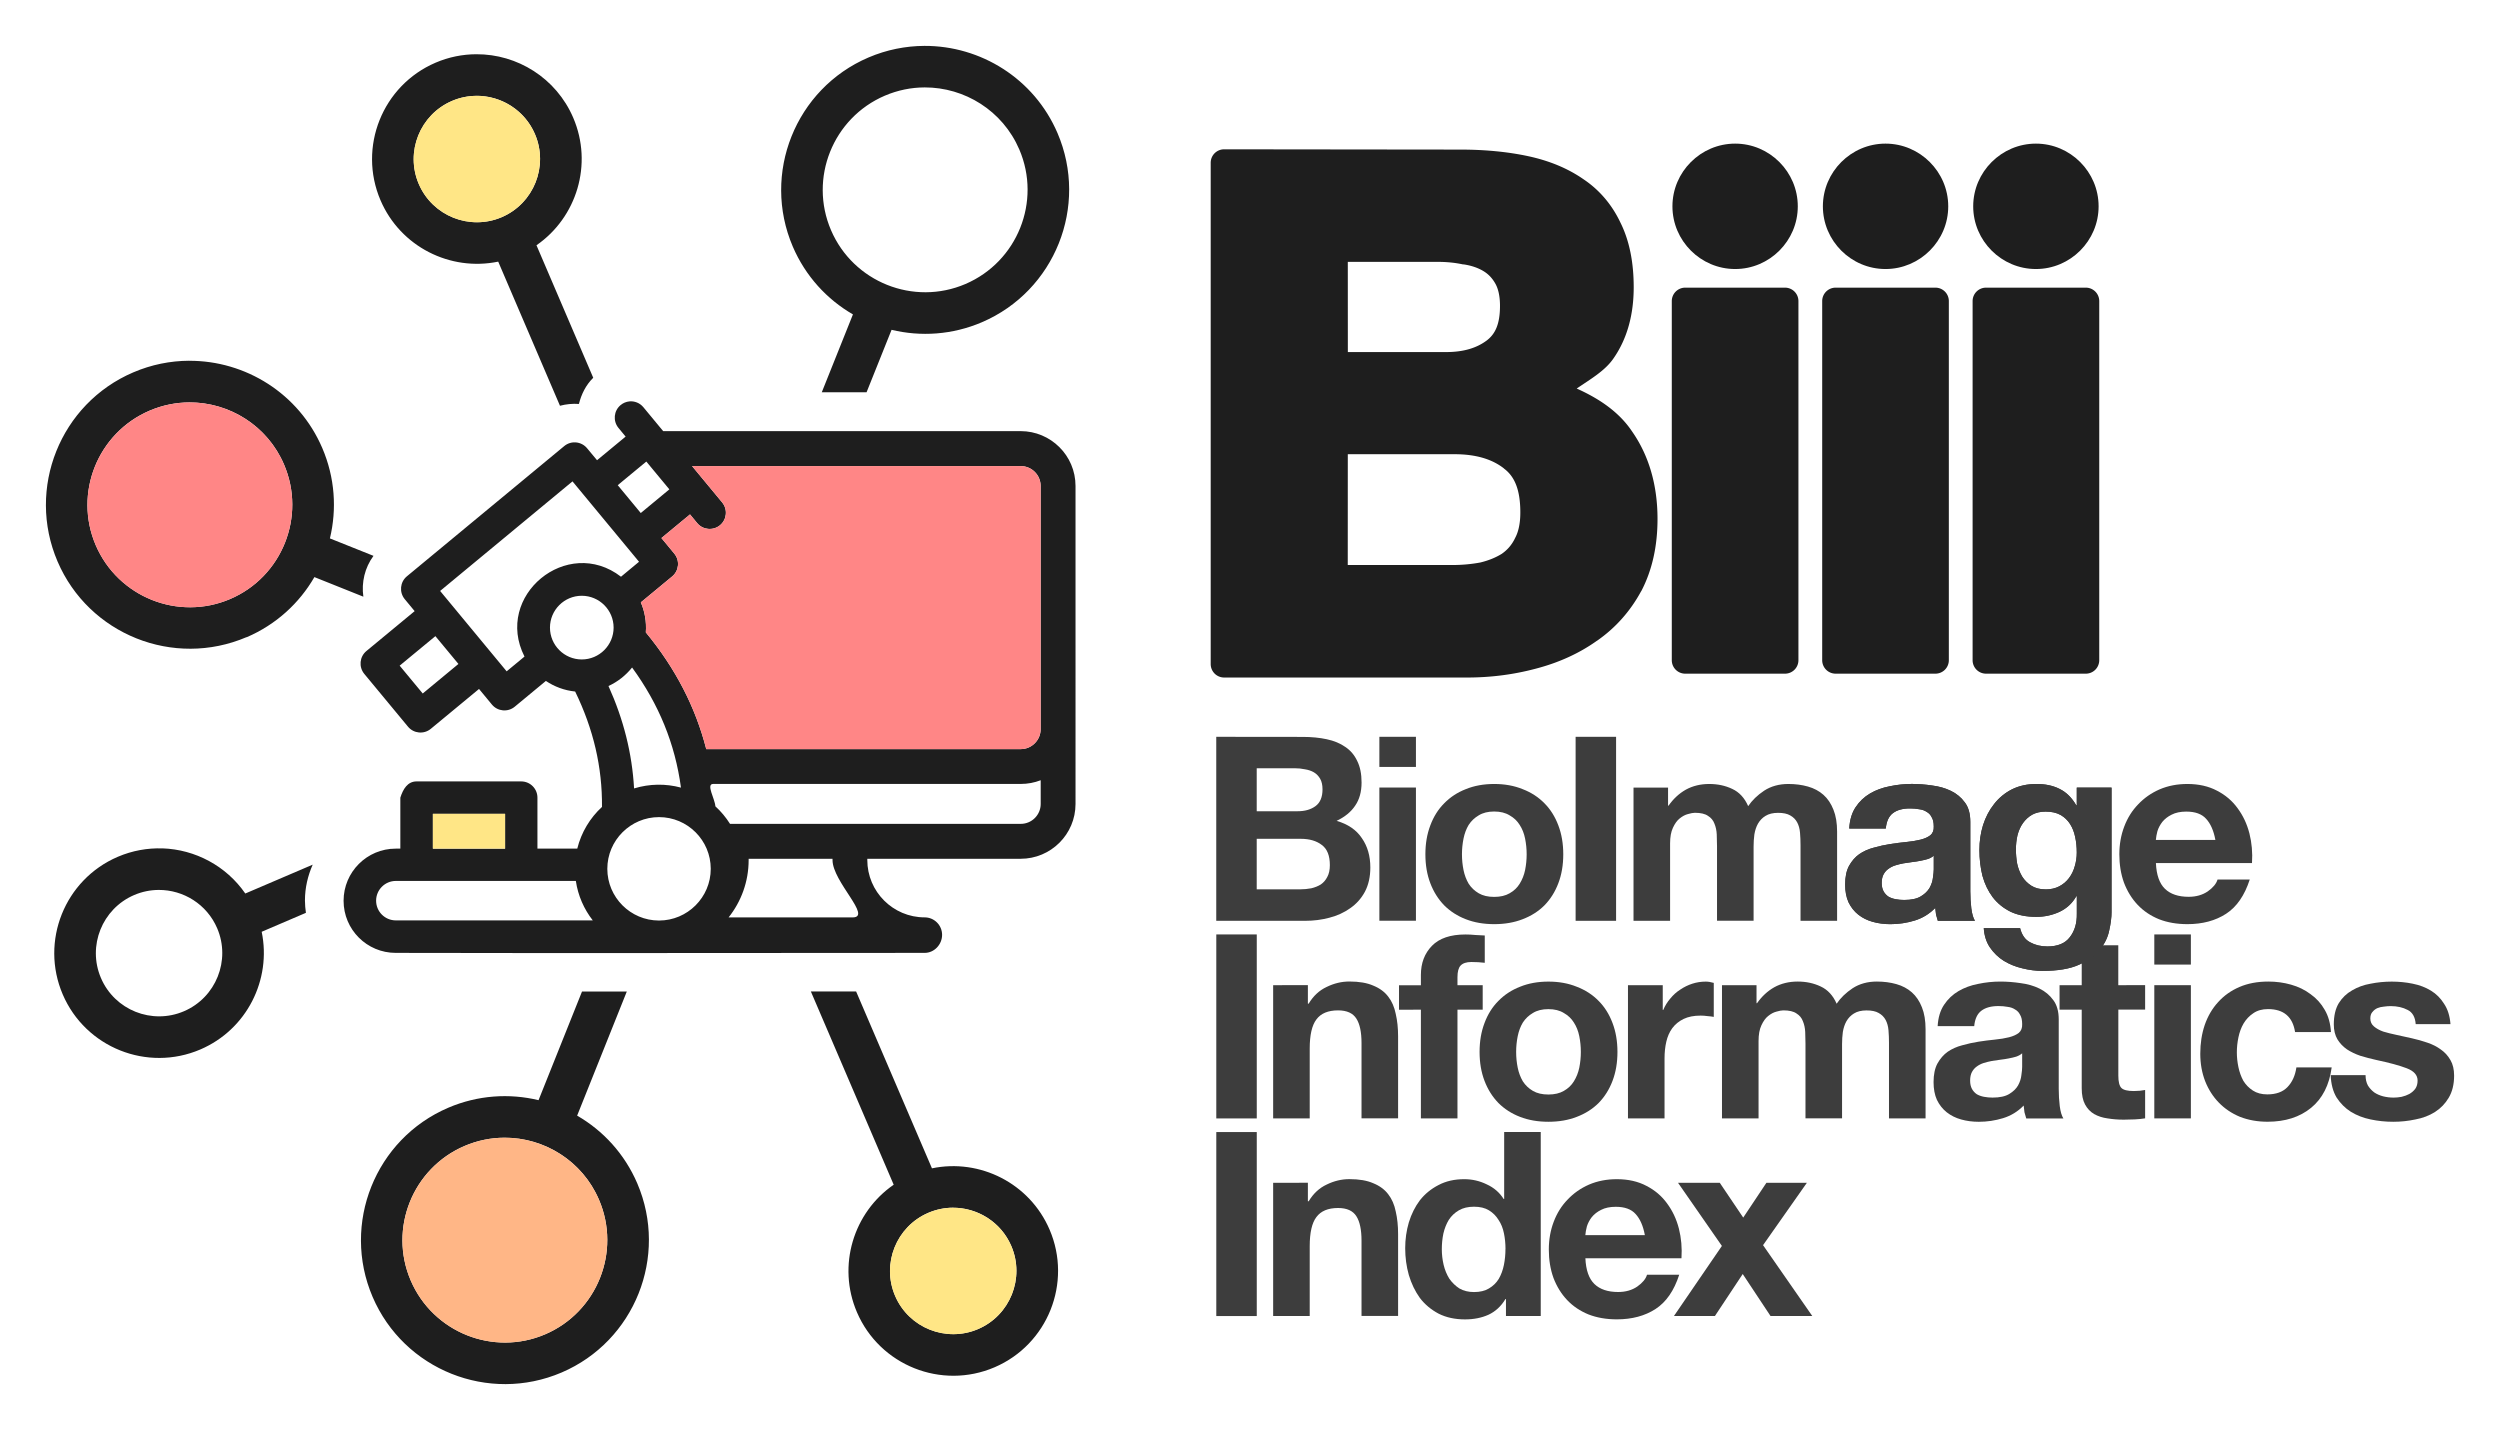 <?xml version="1.0" encoding="UTF-8" standalone="no"?>
<!-- Created with Inkscape (http://www.inkscape.org/) -->

<svg
   xmlns:dc="http://purl.org/dc/elements/1.1/"
   xmlns:cc="http://creativecommons.org/ns#"
   xmlns:rdf="http://www.w3.org/1999/02/22-rdf-syntax-ns#"
   xmlns:svg="http://www.w3.org/2000/svg"
   xmlns="http://www.w3.org/2000/svg"
   xmlns:sodipodi="http://sodipodi.sourceforge.net/DTD/sodipodi-0.dtd"
   xmlns:inkscape="http://www.inkscape.org/namespaces/inkscape"
   width="54.485mm"
   height="31.167mm"
   viewBox="0 0 54.485 31.167"
   version="1.1"
   id="svg4189"
   inkscape:version="0.92.4 (unknown)"
   sodipodi:docname="Biii_subtitle_COLOR.svg"
   inkscape:export-filename="/users/biocomp/delestro/Desktop/NEUBIAS/Biii logo/Biii2019logo/Biii_long_COLOR.png"
   inkscape:export-xdpi="1199.6489"
   inkscape:export-ydpi="1199.6489">
  <defs
     id="defs4183" />
  <sodipodi:namedview
     id="base"
     pagecolor="#ffffff"
     bordercolor="#666666"
     borderopacity="1.0"
     inkscape:pageopacity="0.0"
     inkscape:pageshadow="2"
     inkscape:zoom="1.6241359"
     inkscape:cx="90.159188"
     inkscape:cy="51.038809"
     inkscape:document-units="mm"
     inkscape:current-layer="layer1"
     showgrid="false"
     fit-margin-top="1"
     fit-margin-left="1"
     fit-margin-right="1"
     fit-margin-bottom="1"
     inkscape:window-width="958"
     inkscape:window-height="1027"
     inkscape:window-x="0"
     inkscape:window-y="24"
     inkscape:window-maximized="0" />
  <g
     inkscape:label="Layer 1"
     inkscape:groupmode="layer"
     id="layer1"
     transform="translate(-46.203,-94.606)">
    <g
       transform="translate(-79.532,-95.518)"
       id="g3605">
      <path
         inkscape:connector-curvature="0"
         id="path1805"
         d="m 145.881,191.124 c -0.408,0.002 -0.821,0.083 -1.219,0.253 -1.591,0.681 -2.33,2.53 -1.649,4.121 0.277,0.645 0.745,1.151 1.311,1.478 l -0.679,1.697 h 0.976 l 0.545,-1.361 c 0.635,0.153 1.323,0.111 1.968,-0.165 1.591,-0.681 2.33,-2.53 1.649,-4.121 -0.511,-1.193 -1.679,-1.907 -2.902,-1.902 z m -9.766,0.182 c -0.297,10e-4 -0.598,0.06 -0.887,0.184 -1.158,0.496 -1.696,1.841 -1.2,2.999 0.435,1.015 1.523,1.554 2.565,1.337 l 1.346,3.141 c 0.135,-0.035 0.275,-0.05 0.413,-0.039 0.053,-0.212 0.151,-0.412 0.312,-0.571 l -1.237,-2.888 c 0.876,-0.605 1.236,-1.764 0.801,-2.779 -0.372,-0.868 -1.222,-1.388 -2.111,-1.384 z m 9.771,0.723 c 0.87,-0.003 1.7,0.505 2.064,1.353 0.485,1.131 -0.042,2.446 -1.173,2.931 -1.131,0.485 -2.446,-0.042 -2.931,-1.173 -0.485,-1.131 0.041,-2.446 1.173,-2.931 0.283,-0.121 0.577,-0.179 0.867,-0.18 z m -9.766,0.183 c 0.537,-0.002 1.049,0.311 1.274,0.835 0.299,0.698 -0.025,1.509 -0.723,1.809 -0.698,0.299 -1.51,-0.025 -1.809,-0.723 -0.299,-0.698 0.026,-1.51 0.724,-1.809 0.175,-0.075 0.356,-0.11 0.535,-0.111 z m -6.263,5.774 c -0.408,0.002 -0.821,0.083 -1.219,0.254 -1.591,0.681 -2.33,2.53 -1.649,4.12 0.681,1.591 2.53,2.33 4.121,1.649 v 0.003 c 0.645,-0.277 1.15,-0.745 1.477,-1.311 l 1.067,0.427 c -0.044,-0.311 0.031,-0.633 0.221,-0.89 l -0.95,-0.38 c 0.153,-0.635 0.111,-1.323 -0.166,-1.969 -0.511,-1.193 -1.678,-1.907 -2.901,-1.902 z m 0.005,0.908 c 0.87,-0.003 1.7,0.505 2.063,1.353 0.485,1.131 -0.041,2.446 -1.173,2.931 -1.131,0.485 -2.446,-0.042 -2.931,-1.173 -0.485,-1.131 0.041,-2.446 1.173,-2.931 0.283,-0.121 0.577,-0.179 0.867,-0.18 z m -0.587,9.72 c -0.324,-0.011 -0.655,0.047 -0.973,0.183 -1.158,0.496 -1.696,1.841 -1.2,2.999 0.496,1.158 1.841,1.696 2.999,1.2 1.015,-0.435 1.554,-1.523 1.337,-2.565 l 0.964,-0.413 c -0.012,-0.088 -0.021,-0.177 -0.021,-0.269 0,-0.278 0.063,-0.54 0.169,-0.781 l -1.469,0.629 c -0.416,-0.602 -1.093,-0.96 -1.806,-0.984 z m -0.081,0.905 c 0.537,-0.002 1.049,0.311 1.274,0.835 0.299,0.698 -0.026,1.51 -0.724,1.809 -0.698,0.299 -1.51,-0.025 -1.809,-0.724 -0.299,-0.698 0.026,-1.51 0.724,-1.809 0.175,-0.075 0.356,-0.11 0.535,-0.111 z m 15.199,2.213 c -0.322,1.6e-4 -0.658,2.6e-4 -0.986,5.3e-4 l 1.805,4.211 c -0.876,0.604 -1.236,1.764 -0.801,2.779 0.496,1.158 1.841,1.696 2.999,1.2 1.158,-0.496 1.696,-1.841 1.2,-2.999 -0.435,-1.015 -1.522,-1.554 -2.564,-1.337 z m -5.974,0.002 -0.947,2.367 c -0.635,-0.153 -1.323,-0.111 -1.968,0.165 -1.591,0.681 -2.33,2.53 -1.649,4.121 0.681,1.591 2.53,2.33 4.12,1.649 1.591,-0.681 2.33,-2.53 1.649,-4.121 -0.277,-0.645 -0.745,-1.15 -1.311,-1.477 l 1.082,-2.704 c -0.328,1.3e-4 -0.648,-5.3e-4 -0.976,-5.3e-4 z m -1.692,3.185 c 0.87,-0.003 1.7,0.505 2.063,1.353 0.485,1.131 -0.041,2.446 -1.173,2.931 -1.131,0.485 -2.446,-0.042 -2.931,-1.173 -0.485,-1.131 0.041,-2.446 1.173,-2.931 0.283,-0.121 0.577,-0.179 0.867,-0.18 z m 9.775,1.526 c 0.537,-0.002 1.049,0.311 1.274,0.835 0.299,0.698 -0.026,1.51 -0.724,1.809 -0.698,0.299 -1.51,-0.025 -1.809,-0.724 -0.299,-0.698 0.026,-1.51 0.724,-1.809 0.175,-0.075 0.356,-0.111 0.535,-0.112 z"
         style="fill:#1e1e1e;fill-opacity:1;stroke-width:0.06" />
      <path
         sodipodi:nodetypes="ccccccccccccccccccccccsssscssccssscssssccccccccccssssccccccccccccscccccscsssccccccccccccccccscccscccsccsscccssscccccsccccssscc"
         style="fill:#1e1e1e;fill-opacity:1;stroke-width:0.249"
         d="m 139.452,198.872 c -0.068,0.007 -0.135,0.033 -0.191,0.08 -0.15,0.124 -0.171,0.347 -0.047,0.498 l 0.156,0.189 -0.623,0.515 -0.217,-0.261 c -0.124,-0.15 -0.347,-0.172 -0.497,-0.048 l -3.43,2.839 c -0.15,0.124 -0.171,0.347 -0.047,0.498 l 0.216,0.261 -1.051,0.869 c -0.15,0.124 -0.171,0.347 -0.047,0.498 l 0.953,1.151 c 0.124,0.15 0.347,0.171 0.497,0.047 l 1.051,-0.869 0.281,0.34 c 0.124,0.15 0.347,0.171 0.497,0.047 l 0.679,-0.562 c 0.186,0.125 0.403,0.207 0.638,0.231 0.4,0.822 0.592,1.648 0.585,2.515 -0.261,0.24 -0.451,0.554 -0.539,0.909 h -0.868 v -1.111 c 0,-0.195 -0.158,-0.354 -0.354,-0.354 h -2.281 c -0.195,0 -0.294,0.168 -0.353,0.354 v 1.111 h -0.101 c -0.627,0 -1.136,0.51 -1.136,1.136 0,0.628 0.508,1.136 1.136,1.136 3.806,0.009 7.956,0 11.528,0 0.21,0 0.38,-0.183 0.38,-0.393 0,-0.21 -0.17,-0.381 -0.38,-0.381 -0.689,0 -1.25,-0.56 -1.25,-1.25 v -0.027 h 3.342 c 0.657,0 1.196,-0.531 1.196,-1.196 V 200.716 c 0,-0.668 -0.543,-1.196 -1.196,-1.196 h -7.791 c -0.148,-0.179 -0.347,-0.419 -0.432,-0.522 -0.078,-0.094 -0.194,-0.137 -0.307,-0.126 z m 0.369,1.311 c 0.192,0.231 0.079,0.095 0.502,0.606 l -0.623,0.516 -0.502,-0.607 z m 0.999,0.099 h 7.161 c 0.239,0 0.434,0.194 0.434,0.435 v 5.298 c 0,0.239 -0.194,0.435 -0.434,0.435 h -6.854 c -0.235,-0.915 -0.668,-1.757 -1.317,-2.544 0.017,-0.234 -0.023,-0.455 -0.109,-0.654 l 0.683,-0.565 c 0.15,-0.124 0.171,-0.347 0.047,-0.497 l -0.281,-0.34 0.623,-0.515 0.156,0.189 c 0.124,0.15 0.347,0.171 0.498,0.047 0.15,-0.124 0.171,-0.347 0.047,-0.497 -0.144,-0.174 -0.401,-0.484 -0.654,-0.79 z m -2.608,0.333 c 0.16,0.194 1.26,1.522 1.45,1.752 l -0.393,0.326 c -1.171,-0.904 -2.776,0.417 -2.103,1.74 l -0.389,0.322 c -0.13,-0.157 -1.299,-1.569 -1.45,-1.752 z m 0.202,2.493 c 0.382,0 0.694,0.311 0.694,0.694 0,0.382 -0.311,0.694 -0.694,0.694 -0.382,0 -0.693,-0.311 -0.693,-0.694 0,-0.383 0.311,-0.694 0.693,-0.694 z m -3.19,0.88 0.502,0.606 -0.778,0.644 -0.503,-0.607 z m 4.287,0.684 c 0.585,0.802 0.937,1.665 1.065,2.617 -0.329,-0.089 -0.685,-0.086 -1.022,0.018 -0.043,-0.764 -0.228,-1.501 -0.558,-2.232 0.202,-0.093 0.378,-0.232 0.515,-0.404 z m 1.698,2.133 c 0.009,0.044 0.016,0.09 0.024,0.135 -0.008,-0.045 -0.015,-0.09 -0.024,-0.135 z m 7.207,0.324 v 0.516 c 0,0.239 -0.194,0.434 -0.434,0.434 h -6.337 c -0.089,-0.141 -0.196,-0.27 -0.319,-0.382 -0.01,-0.165 -0.21,-0.488 -0.048,-0.488 h 6.704 c 0.151,0 0.298,-0.028 0.434,-0.081 z m -13.247,0.732 h 1.574 v 0.758 h -1.574 z m 4.929,0.071 c 0.621,0 1.127,0.505 1.127,1.127 0,0.621 -0.506,1.127 -1.127,1.127 h -4.5e-4 -6.5e-4 c -0.621,-4.6e-4 -1.126,-0.506 -1.126,-1.127 0,-0.621 0.506,-1.127 1.127,-1.127 z m 1.953,0.909 h 1.828 v 0.027 c 3e-5,0.472 0.875,1.25 0.436,1.25 h -2.701 c 0.273,-0.343 0.437,-0.778 0.437,-1.25 z m -7.689,0.482 h 3.923 c 0.047,0.321 0.178,0.615 0.369,0.86 h -4.292 c -0.238,0 -0.43,-0.192 -0.43,-0.43 0,-0.237 0.193,-0.43 0.43,-0.43 z"
         id="path1807"
         inkscape:connector-curvature="0" />
      <path
         id="path1823"
         d="m 152.414,193.378 a 0.293,0.293 0 0 0 -0.293,0.293 v 10.926 a 0.293,0.293 0 0 0 0.293,0.293 h 5.295 c 0.514,0 1.013,-0.064 1.497,-0.193 0.498,-0.13 0.945,-0.332 1.332,-0.608 h 0.002 c 0.403,-0.28 0.727,-0.645 0.962,-1.08 a 0.293,0.293 0 0 0 0.002,0 c 0.239,-0.456 0.355,-0.985 0.355,-1.574 0,-0.73 -0.183,-1.378 -0.556,-1.91 -0.281,-0.42 -0.71,-0.711 -1.205,-0.933 0.297,-0.204 0.622,-0.388 0.807,-0.665 0.293,-0.423 0.435,-0.947 0.435,-1.542 0,-0.541 -0.092,-1.014 -0.29,-1.411 -0.184,-0.389 -0.456,-0.71 -0.804,-0.943 -0.342,-0.238 -0.745,-0.404 -1.204,-0.503 -0.452,-0.097 -0.948,-0.144 -1.485,-0.144 z m 2.695,2.453 h 1.957 c 0.196,0 0.379,0.018 0.551,0.055 a 0.293,0.293 0 0 0 0.017,0 c 0.172,0.026 0.313,0.076 0.429,0.145 0.109,0.066 0.193,0.152 0.262,0.275 0.06,0.106 0.101,0.264 0.101,0.483 0,0.4 -0.104,0.618 -0.295,0.76 -0.217,0.16 -0.499,0.248 -0.88,0.248 h -2.141 z m 0,4.192 h 2.324 c 0.474,0 0.821,0.11 1.075,0.307 a 0.293,0.293 0 0 0 0.005,0.006 c 0.226,0.168 0.356,0.451 0.356,0.957 0,0.251 -0.046,0.435 -0.117,0.562 a 0.293,0.293 0 0 0 -0.005,0.012 c -0.071,0.141 -0.163,0.244 -0.284,0.328 -0.13,0.08 -0.283,0.144 -0.466,0.188 -0.193,0.036 -0.396,0.055 -0.611,0.055 h -2.278 z"
         style="color:#000000;font-style:normal;font-variant:normal;font-weight:bold;font-stretch:normal;font-size:33.917px;line-height:100%;font-family:'Helvetica Neue';-inkscape-font-specification:'Helvetica Neue Bold';font-variant-ligatures:normal;font-variant-position:normal;font-variant-caps:normal;font-variant-numeric:normal;font-variant-alternates:normal;font-feature-settings:normal;text-indent:0;text-align:start;text-decoration:none;text-decoration-line:none;text-decoration-style:solid;text-decoration-color:#000000;letter-spacing:-2.009px;word-spacing:normal;text-transform:none;writing-mode:lr-tb;direction:ltr;text-orientation:mixed;dominant-baseline:auto;baseline-shift:baseline;text-anchor:start;white-space:normal;shape-padding:0;clip-rule:nonzero;display:inline;overflow:visible;visibility:visible;opacity:1;isolation:auto;mix-blend-mode:normal;color-interpolation:sRGB;color-interpolation-filters:linearRGB;solid-color:#000000;solid-opacity:1;vector-effect:none;fill:#1e1e1e;fill-opacity:1;fill-rule:nonzero;stroke:none;stroke-width:0.586;stroke-linecap:round;stroke-linejoin:round;stroke-miterlimit:4;stroke-dasharray:none;stroke-dashoffset:3.827;stroke-opacity:1;paint-order:fill markers stroke;color-rendering:auto;image-rendering:auto;shape-rendering:auto;text-rendering:auto;enable-background:accumulate"
         inkscape:connector-curvature="0" />
      <path
         id="path1825"
         d="m 162.464,196.393 a 0.293,0.293 0 0 0 -0.294,0.293 v 7.826 a 0.293,0.293 0 0 0 0.294,0.294 h 2.172 a 0.293,0.293 0 0 0 0.294,-0.294 v -7.826 a 0.293,0.293 0 0 0 -0.294,-0.293 z"
         style="color:#000000;font-style:normal;font-variant:normal;font-weight:bold;font-stretch:normal;font-size:33.917px;line-height:100%;font-family:'Helvetica Neue';-inkscape-font-specification:'Helvetica Neue Bold';font-variant-ligatures:normal;font-variant-position:normal;font-variant-caps:normal;font-variant-numeric:normal;font-variant-alternates:normal;font-feature-settings:normal;text-indent:0;text-align:start;text-decoration:none;text-decoration-line:none;text-decoration-style:solid;text-decoration-color:#000000;letter-spacing:-2.009px;word-spacing:normal;text-transform:none;writing-mode:lr-tb;direction:ltr;text-orientation:mixed;dominant-baseline:auto;baseline-shift:baseline;text-anchor:start;white-space:normal;shape-padding:0;clip-rule:nonzero;display:inline;overflow:visible;visibility:visible;opacity:1;isolation:auto;mix-blend-mode:normal;color-interpolation:sRGB;color-interpolation-filters:linearRGB;solid-color:#000000;solid-opacity:1;vector-effect:none;fill:#1e1e1e;fill-opacity:1;fill-rule:nonzero;stroke:none;stroke-width:0.586;stroke-linecap:round;stroke-linejoin:round;stroke-miterlimit:4;stroke-dasharray:none;stroke-dashoffset:3.827;stroke-opacity:1;paint-order:fill markers stroke;color-rendering:auto;image-rendering:auto;shape-rendering:auto;text-rendering:auto;enable-background:accumulate"
         inkscape:connector-curvature="0" />
      <path
         id="path1827"
         d="m 165.741,196.393 a 0.293,0.293 0 0 0 -0.293,0.293 v 7.826 a 0.293,0.293 0 0 0 0.293,0.294 h 2.174 a 0.293,0.293 0 0 0 0.293,-0.294 v -7.826 a 0.293,0.293 0 0 0 -0.293,-0.293 z"
         style="color:#000000;font-style:normal;font-variant:normal;font-weight:bold;font-stretch:normal;font-size:33.917px;line-height:100%;font-family:'Helvetica Neue';-inkscape-font-specification:'Helvetica Neue Bold';font-variant-ligatures:normal;font-variant-position:normal;font-variant-caps:normal;font-variant-numeric:normal;font-variant-alternates:normal;font-feature-settings:normal;text-indent:0;text-align:start;text-decoration:none;text-decoration-line:none;text-decoration-style:solid;text-decoration-color:#000000;letter-spacing:-2.009px;word-spacing:normal;text-transform:none;writing-mode:lr-tb;direction:ltr;text-orientation:mixed;dominant-baseline:auto;baseline-shift:baseline;text-anchor:start;white-space:normal;shape-padding:0;clip-rule:nonzero;display:inline;overflow:visible;visibility:visible;opacity:1;isolation:auto;mix-blend-mode:normal;color-interpolation:sRGB;color-interpolation-filters:linearRGB;solid-color:#000000;solid-opacity:1;vector-effect:none;fill:#1e1e1e;fill-opacity:1;fill-rule:nonzero;stroke:none;stroke-width:0.586;stroke-linecap:round;stroke-linejoin:round;stroke-miterlimit:4;stroke-dasharray:none;stroke-dashoffset:3.827;stroke-opacity:1;paint-order:fill markers stroke;color-rendering:auto;image-rendering:auto;shape-rendering:auto;text-rendering:auto;enable-background:accumulate"
         inkscape:connector-curvature="0" />
      <path
         id="path1829"
         d="m 169.019,196.393 a 0.293,0.293 0 0 0 -0.293,0.293 v 7.826 a 0.293,0.293 0 0 0 0.293,0.294 h 2.174 a 0.293,0.293 0 0 0 0.293,-0.294 v -7.826 a 0.293,0.293 0 0 0 -0.293,-0.293 z"
         style="color:#000000;font-style:normal;font-variant:normal;font-weight:bold;font-stretch:normal;font-size:33.917px;line-height:100%;font-family:'Helvetica Neue';-inkscape-font-specification:'Helvetica Neue Bold';font-variant-ligatures:normal;font-variant-position:normal;font-variant-caps:normal;font-variant-numeric:normal;font-variant-alternates:normal;font-feature-settings:normal;text-indent:0;text-align:start;text-decoration:none;text-decoration-line:none;text-decoration-style:solid;text-decoration-color:#000000;letter-spacing:-2.009px;word-spacing:normal;text-transform:none;writing-mode:lr-tb;direction:ltr;text-orientation:mixed;dominant-baseline:auto;baseline-shift:baseline;text-anchor:start;white-space:normal;shape-padding:0;clip-rule:nonzero;display:inline;overflow:visible;visibility:visible;opacity:1;isolation:auto;mix-blend-mode:normal;color-interpolation:sRGB;color-interpolation-filters:linearRGB;solid-color:#000000;solid-opacity:1;vector-effect:none;fill:#1e1e1e;fill-opacity:1;fill-rule:nonzero;stroke:none;stroke-width:0.586;stroke-linecap:round;stroke-linejoin:round;stroke-miterlimit:4;stroke-dasharray:none;stroke-dashoffset:3.827;stroke-opacity:1;paint-order:fill markers stroke;color-rendering:auto;image-rendering:auto;shape-rendering:auto;text-rendering:auto;enable-background:accumulate"
         inkscape:connector-curvature="0" />
      <path
         id="path1831"
         d="m 163.551,193.254 c -0.751,0 -1.367,0.616 -1.367,1.367 0,0.751 0.616,1.366 1.367,1.366 0.751,0 1.365,-0.615 1.365,-1.366 0,-0.751 -0.614,-1.367 -1.365,-1.367 z"
         style="color:#000000;font-style:normal;font-variant:normal;font-weight:normal;font-stretch:normal;font-size:medium;line-height:normal;font-family:sans-serif;font-variant-ligatures:normal;font-variant-position:normal;font-variant-caps:normal;font-variant-numeric:normal;font-variant-alternates:normal;font-feature-settings:normal;text-indent:0;text-align:start;text-decoration:none;text-decoration-line:none;text-decoration-style:solid;text-decoration-color:#000000;letter-spacing:normal;word-spacing:normal;text-transform:none;writing-mode:lr-tb;direction:ltr;text-orientation:mixed;dominant-baseline:auto;baseline-shift:baseline;text-anchor:start;white-space:normal;shape-padding:0;clip-rule:nonzero;display:inline;overflow:visible;visibility:visible;opacity:1;isolation:auto;mix-blend-mode:normal;color-interpolation:sRGB;color-interpolation-filters:linearRGB;solid-color:#000000;solid-opacity:1;vector-effect:none;fill:#1e1e1e;fill-opacity:1;fill-rule:nonzero;stroke:none;stroke-width:0.586;stroke-linecap:round;stroke-linejoin:round;stroke-miterlimit:4;stroke-dasharray:none;stroke-dashoffset:0;stroke-opacity:1;paint-order:fill markers stroke;color-rendering:auto;image-rendering:auto;shape-rendering:auto;text-rendering:auto;enable-background:accumulate"
         inkscape:connector-curvature="0" />
      <path
         id="path1833"
         d="m 166.828,193.254 c -0.751,0 -1.365,0.616 -1.365,1.367 0,0.751 0.614,1.366 1.365,1.366 0.751,0 1.367,-0.615 1.367,-1.366 0,-0.751 -0.616,-1.367 -1.367,-1.367 z"
         style="color:#000000;font-style:normal;font-variant:normal;font-weight:normal;font-stretch:normal;font-size:medium;line-height:normal;font-family:sans-serif;font-variant-ligatures:normal;font-variant-position:normal;font-variant-caps:normal;font-variant-numeric:normal;font-variant-alternates:normal;font-feature-settings:normal;text-indent:0;text-align:start;text-decoration:none;text-decoration-line:none;text-decoration-style:solid;text-decoration-color:#000000;letter-spacing:normal;word-spacing:normal;text-transform:none;writing-mode:lr-tb;direction:ltr;text-orientation:mixed;dominant-baseline:auto;baseline-shift:baseline;text-anchor:start;white-space:normal;shape-padding:0;clip-rule:nonzero;display:inline;overflow:visible;visibility:visible;opacity:1;isolation:auto;mix-blend-mode:normal;color-interpolation:sRGB;color-interpolation-filters:linearRGB;solid-color:#000000;solid-opacity:1;vector-effect:none;fill:#1e1e1e;fill-opacity:1;fill-rule:nonzero;stroke:none;stroke-width:0.586;stroke-linecap:round;stroke-linejoin:round;stroke-miterlimit:4;stroke-dasharray:none;stroke-dashoffset:0;stroke-opacity:1;paint-order:fill markers stroke;color-rendering:auto;image-rendering:auto;shape-rendering:auto;text-rendering:auto;enable-background:accumulate"
         inkscape:connector-curvature="0" />
      <path
         id="path1835"
         d="m 170.106,193.254 c -0.751,0 -1.367,0.616 -1.367,1.367 0,0.751 0.616,1.366 1.367,1.366 0.751,0 1.366,-0.615 1.366,-1.366 0,-0.751 -0.615,-1.367 -1.366,-1.367 z"
         style="color:#000000;font-style:normal;font-variant:normal;font-weight:normal;font-stretch:normal;font-size:medium;line-height:normal;font-family:sans-serif;font-variant-ligatures:normal;font-variant-position:normal;font-variant-caps:normal;font-variant-numeric:normal;font-variant-alternates:normal;font-feature-settings:normal;text-indent:0;text-align:start;text-decoration:none;text-decoration-line:none;text-decoration-style:solid;text-decoration-color:#000000;letter-spacing:normal;word-spacing:normal;text-transform:none;writing-mode:lr-tb;direction:ltr;text-orientation:mixed;dominant-baseline:auto;baseline-shift:baseline;text-anchor:start;white-space:normal;shape-padding:0;clip-rule:nonzero;display:inline;overflow:visible;visibility:visible;opacity:1;isolation:auto;mix-blend-mode:normal;color-interpolation:sRGB;color-interpolation-filters:linearRGB;solid-color:#000000;solid-opacity:1;vector-effect:none;fill:#1e1e1e;fill-opacity:1;fill-rule:nonzero;stroke:none;stroke-width:0.586;stroke-linecap:round;stroke-linejoin:round;stroke-miterlimit:4;stroke-dasharray:none;stroke-dashoffset:0;stroke-opacity:1;paint-order:fill markers stroke;color-rendering:auto;image-rendering:auto;shape-rendering:auto;text-rendering:auto;enable-background:accumulate"
         inkscape:connector-curvature="0" />
      <path
         inkscape:connector-curvature="0"
         d="m 153.124,207.805 v -0.938 h 0.826 q 0.118,0 0.225,0.023 0.112,0.017 0.197,0.067 0.084,0.051 0.135,0.14 0.051,0.09 0.051,0.23 0,0.253 -0.152,0.365 -0.152,0.112 -0.387,0.112 z m -0.882,-1.623 v 4.01 h 1.943 q 0.27,0 0.522,-0.067 0.258,-0.067 0.455,-0.208 0.202,-0.14 0.32,-0.359 0.118,-0.225 0.118,-0.528 0,-0.376 -0.185,-0.64 -0.18,-0.27 -0.55,-0.376 0.27,-0.129 0.404,-0.331 0.14,-0.202 0.14,-0.505 0,-0.281 -0.096,-0.472 -0.09,-0.191 -0.258,-0.303 -0.168,-0.118 -0.404,-0.168 -0.236,-0.051 -0.522,-0.051 z m 0.882,3.324 v -1.101 h 0.96 q 0.286,0 0.46,0.135 0.174,0.129 0.174,0.438 0,0.157 -0.056,0.258 -0.051,0.101 -0.14,0.163 -0.09,0.056 -0.208,0.084 -0.118,0.023 -0.247,0.023 z"
         style="font-style:normal;font-variant:normal;font-weight:bold;font-stretch:normal;font-size:16.908px;line-height:100%;font-family:'Helvetica Neue';-inkscape-font-specification:'Helvetica Neue Bold';font-variant-ligatures:normal;font-variant-caps:normal;font-variant-numeric:normal;font-feature-settings:normal;text-align:start;letter-spacing:-1.001px;writing-mode:lr-tb;text-anchor:start;fill:#3d3d3d;fill-opacity:1;fill-rule:nonzero;stroke:none;stroke-width:0.884;stroke-linecap:round;stroke-linejoin:round;stroke-miterlimit:4;stroke-dasharray:none;stroke-dashoffset:3.827;stroke-opacity:1;paint-order:fill markers stroke"
         id="path1839" />
      <path
         inkscape:connector-curvature="0"
         d="m 156.594,206.839 v -0.657 H 155.797 v 0.657 z m -0.797,0.449 v 2.903 h 0.797 v -2.903 z"
         style="font-style:normal;font-variant:normal;font-weight:bold;font-stretch:normal;font-size:16.908px;line-height:100%;font-family:'Helvetica Neue';-inkscape-font-specification:'Helvetica Neue Bold';font-variant-ligatures:normal;font-variant-caps:normal;font-variant-numeric:normal;font-feature-settings:normal;text-align:start;letter-spacing:-1.001px;writing-mode:lr-tb;text-anchor:start;fill:#3d3d3d;fill-opacity:1;fill-rule:nonzero;stroke:none;stroke-width:0.884;stroke-linecap:round;stroke-linejoin:round;stroke-miterlimit:4;stroke-dasharray:none;stroke-dashoffset:3.827;stroke-opacity:1;paint-order:fill markers stroke"
         id="path1841" />
      <path
         inkscape:connector-curvature="0"
         d="m 157.597,208.743 q 0,-0.174 0.034,-0.343 0.034,-0.168 0.112,-0.298 0.084,-0.129 0.219,-0.208 0.135,-0.084 0.337,-0.084 0.202,0 0.337,0.084 0.14,0.079 0.219,0.208 0.084,0.129 0.118,0.298 0.034,0.168 0.034,0.343 0,0.174 -0.034,0.343 -0.034,0.163 -0.118,0.298 -0.079,0.129 -0.219,0.208 -0.135,0.079 -0.337,0.079 -0.202,0 -0.337,-0.079 -0.135,-0.079 -0.219,-0.208 -0.079,-0.135 -0.112,-0.298 -0.034,-0.168 -0.034,-0.343 z m -0.797,0 q 0,0.348 0.107,0.629 0.107,0.281 0.303,0.483 0.197,0.197 0.472,0.303 0.275,0.107 0.618,0.107 0.343,0 0.618,-0.107 0.281,-0.107 0.477,-0.303 0.197,-0.202 0.303,-0.483 0.107,-0.281 0.107,-0.629 0,-0.348 -0.107,-0.629 -0.107,-0.286 -0.303,-0.483 -0.197,-0.202 -0.477,-0.309 -0.275,-0.112 -0.618,-0.112 -0.343,0 -0.618,0.112 -0.275,0.107 -0.472,0.309 -0.197,0.197 -0.303,0.483 -0.107,0.281 -0.107,0.629 z"
         style="font-style:normal;font-variant:normal;font-weight:bold;font-stretch:normal;font-size:16.908px;line-height:100%;font-family:'Helvetica Neue';-inkscape-font-specification:'Helvetica Neue Bold';font-variant-ligatures:normal;font-variant-caps:normal;font-variant-numeric:normal;font-feature-settings:normal;text-align:start;letter-spacing:-1.001px;writing-mode:lr-tb;text-anchor:start;fill:#3d3d3d;fill-opacity:1;fill-rule:nonzero;stroke:none;stroke-width:0.884;stroke-linecap:round;stroke-linejoin:round;stroke-miterlimit:4;stroke-dasharray:none;stroke-dashoffset:3.827;stroke-opacity:1;paint-order:fill markers stroke"
         id="path1843" />
      <path
         inkscape:connector-curvature="0"
         d="m 160.074,206.182 v 4.01 h 0.882 v -4.01 z"
         style="font-style:normal;font-variant:normal;font-weight:bold;font-stretch:normal;font-size:16.908px;line-height:100%;font-family:'Helvetica Neue';-inkscape-font-specification:'Helvetica Neue Bold';font-variant-ligatures:normal;font-variant-caps:normal;font-variant-numeric:normal;font-feature-settings:normal;text-align:start;letter-spacing:-1.001px;writing-mode:lr-tb;text-anchor:start;fill:#3d3d3d;fill-opacity:1;fill-rule:nonzero;stroke:none;stroke-width:0.884;stroke-linecap:round;stroke-linejoin:round;stroke-miterlimit:4;stroke-dasharray:none;stroke-dashoffset:3.827;stroke-opacity:1;paint-order:fill markers stroke"
         id="path1845" />
      <path
         inkscape:connector-curvature="0"
         d="m 161.336,207.289 v 2.903 h 0.797 v -1.685 q 0,-0.213 0.062,-0.343 0.062,-0.135 0.146,-0.202 0.09,-0.073 0.18,-0.096 0.096,-0.028 0.152,-0.028 0.191,0 0.286,0.067 0.101,0.062 0.14,0.168 0.045,0.107 0.051,0.236 0.006,0.124 0.006,0.253 v 1.629 h 0.797 v -1.617 q 0,-0.135 0.017,-0.264 0.022,-0.135 0.079,-0.236 0.062,-0.107 0.163,-0.168 0.107,-0.067 0.275,-0.067 0.168,0 0.264,0.056 0.101,0.056 0.152,0.152 0.051,0.095 0.062,0.225 0.011,0.129 0.011,0.275 v 1.645 h 0.797 v -1.943 q 0,-0.281 -0.079,-0.477 -0.079,-0.202 -0.219,-0.326 -0.14,-0.124 -0.337,-0.18 -0.197,-0.056 -0.427,-0.056 -0.303,0 -0.528,0.146 -0.219,0.146 -0.348,0.337 -0.118,-0.27 -0.348,-0.376 -0.225,-0.107 -0.5,-0.107 -0.286,0 -0.511,0.124 -0.219,0.124 -0.376,0.348 h -0.011 v -0.393 z"
         style="font-style:normal;font-variant:normal;font-weight:bold;font-stretch:normal;font-size:16.908px;line-height:100%;font-family:'Helvetica Neue';-inkscape-font-specification:'Helvetica Neue Bold';font-variant-ligatures:normal;font-variant-caps:normal;font-variant-numeric:normal;font-feature-settings:normal;text-align:start;letter-spacing:-1.001px;writing-mode:lr-tb;text-anchor:start;fill:#3d3d3d;fill-opacity:1;fill-rule:nonzero;stroke:none;stroke-width:0.884;stroke-linecap:round;stroke-linejoin:round;stroke-miterlimit:4;stroke-dasharray:none;stroke-dashoffset:3.827;stroke-opacity:1;paint-order:fill markers stroke"
         id="path1847" />
      <path
         inkscape:connector-curvature="0"
         d="m 166.037,208.181 h 0.797 q 0.022,-0.236 0.157,-0.337 0.135,-0.101 0.371,-0.101 0.107,0 0.197,0.017 0.096,0.011 0.163,0.056 0.073,0.039 0.112,0.118 0.045,0.073 0.045,0.202 0.006,0.124 -0.073,0.191 -0.079,0.062 -0.213,0.096 -0.135,0.034 -0.309,0.051 -0.174,0.017 -0.354,0.045 -0.18,0.028 -0.359,0.079 -0.174,0.045 -0.314,0.14 -0.135,0.096 -0.225,0.258 -0.084,0.157 -0.084,0.404 0,0.225 0.073,0.387 0.079,0.163 0.213,0.27 0.135,0.107 0.314,0.157 0.18,0.051 0.387,0.051 0.27,0 0.528,-0.079 0.258,-0.079 0.449,-0.275 0.006,0.073 0.017,0.146 0.017,0.067 0.039,0.135 h 0.809 q -0.056,-0.09 -0.079,-0.27 -0.022,-0.18 -0.022,-0.376 v -1.511 q 0,-0.264 -0.118,-0.421 -0.118,-0.163 -0.303,-0.253 -0.185,-0.09 -0.41,-0.118 -0.225,-0.034 -0.444,-0.034 -0.241,0 -0.483,0.051 -0.236,0.045 -0.427,0.157 -0.191,0.112 -0.314,0.298 -0.124,0.185 -0.14,0.466 z m 1.842,0.59 v 0.298 q 0,0.067 -0.017,0.18 -0.011,0.112 -0.073,0.225 -0.062,0.107 -0.191,0.185 -0.129,0.079 -0.365,0.079 -0.096,0 -0.185,-0.017 -0.09,-0.017 -0.157,-0.056 -0.067,-0.045 -0.107,-0.118 -0.039,-0.073 -0.039,-0.18 0,-0.112 0.039,-0.185 0.039,-0.073 0.101,-0.118 0.067,-0.051 0.152,-0.079 0.09,-0.028 0.18,-0.045 0.096,-0.017 0.191,-0.028 0.096,-0.011 0.18,-0.028 0.09,-0.017 0.163,-0.039 0.079,-0.028 0.129,-0.073 z"
         style="font-style:normal;font-variant:normal;font-weight:bold;font-stretch:normal;font-size:16.908px;line-height:100%;font-family:'Helvetica Neue';-inkscape-font-specification:'Helvetica Neue Bold';font-variant-ligatures:normal;font-variant-caps:normal;font-variant-numeric:normal;font-feature-settings:normal;text-align:start;letter-spacing:-1.001px;writing-mode:lr-tb;text-anchor:start;fill:#3d3d3d;fill-opacity:1;fill-rule:nonzero;stroke:none;stroke-width:0.884;stroke-linecap:round;stroke-linejoin:round;stroke-miterlimit:4;stroke-dasharray:none;stroke-dashoffset:3.827;stroke-opacity:1;paint-order:fill markers stroke"
         id="path1849" />
      <path
         inkscape:connector-curvature="0"
         d="m 170.316,209.507 q -0.185,0 -0.309,-0.079 -0.124,-0.079 -0.202,-0.202 -0.073,-0.124 -0.107,-0.275 -0.028,-0.157 -0.028,-0.314 0,-0.163 0.034,-0.309 0.039,-0.152 0.118,-0.264 0.084,-0.118 0.202,-0.185 0.124,-0.067 0.292,-0.067 0.197,0 0.326,0.073 0.129,0.073 0.208,0.197 0.079,0.124 0.112,0.286 0.034,0.157 0.034,0.337 0,0.157 -0.045,0.303 -0.039,0.14 -0.124,0.253 -0.084,0.112 -0.213,0.18 -0.129,0.067 -0.298,0.067 z m 1.438,0.5 v -2.718 h -0.758 v 0.387 h -0.011 q -0.146,-0.253 -0.365,-0.359 -0.213,-0.107 -0.5,-0.107 -0.303,0 -0.539,0.118 -0.23,0.118 -0.387,0.32 -0.157,0.197 -0.241,0.46 -0.079,0.258 -0.079,0.539 0,0.298 0.067,0.567 0.073,0.264 0.225,0.466 0.152,0.197 0.387,0.314 0.236,0.112 0.562,0.112 0.264,0 0.5,-0.107 0.241,-0.112 0.371,-0.343 h 0.011 v 0.382 q 0.006,0.309 -0.152,0.511 -0.152,0.202 -0.489,0.202 -0.213,0 -0.376,-0.09 -0.163,-0.084 -0.219,-0.309 h -0.792 q 0.017,0.247 0.135,0.421 0.124,0.18 0.303,0.292 0.185,0.112 0.404,0.163 0.225,0.056 0.438,0.056 0.5,0 0.797,-0.135 0.298,-0.135 0.455,-0.331 0.157,-0.191 0.202,-0.416 0.051,-0.225 0.051,-0.399 z"
         style="font-style:normal;font-variant:normal;font-weight:bold;font-stretch:normal;font-size:16.908px;line-height:100%;font-family:'Helvetica Neue';-inkscape-font-specification:'Helvetica Neue Bold';font-variant-ligatures:normal;font-variant-caps:normal;font-variant-numeric:normal;font-feature-settings:normal;text-align:start;letter-spacing:-1.001px;writing-mode:lr-tb;text-anchor:start;fill:#3d3d3d;fill-opacity:1;fill-rule:nonzero;stroke:none;stroke-width:0.884;stroke-linecap:round;stroke-linejoin:round;stroke-miterlimit:4;stroke-dasharray:none;stroke-dashoffset:3.827;stroke-opacity:1;paint-order:fill markers stroke"
         id="path1851" />
      <path
         inkscape:connector-curvature="0"
         d="m 174.017,208.429 h -1.297 q 0.006,-0.084 0.034,-0.191 0.034,-0.107 0.107,-0.202 0.079,-0.096 0.202,-0.157 0.129,-0.067 0.32,-0.067 0.292,0 0.432,0.157 0.146,0.157 0.202,0.46 z m -1.297,0.505 h 2.095 q 0.022,-0.337 -0.056,-0.646 -0.079,-0.309 -0.258,-0.55 -0.174,-0.241 -0.449,-0.382 -0.275,-0.146 -0.646,-0.146 -0.331,0 -0.606,0.118 -0.27,0.118 -0.466,0.326 -0.197,0.202 -0.303,0.483 -0.107,0.281 -0.107,0.606 0,0.337 0.101,0.618 0.107,0.281 0.298,0.483 0.191,0.202 0.466,0.314 0.275,0.107 0.618,0.107 0.494,0 0.842,-0.225 0.348,-0.225 0.517,-0.747 h -0.702 q -0.039,0.135 -0.213,0.258 -0.174,0.118 -0.416,0.118 -0.337,0 -0.517,-0.174 -0.18,-0.174 -0.197,-0.562 z"
         style="font-style:normal;font-variant:normal;font-weight:bold;font-stretch:normal;font-size:16.908px;line-height:100%;font-family:'Helvetica Neue';-inkscape-font-specification:'Helvetica Neue Bold';font-variant-ligatures:normal;font-variant-caps:normal;font-variant-numeric:normal;font-feature-settings:normal;text-align:start;letter-spacing:-1.001px;writing-mode:lr-tb;text-anchor:start;fill:#3d3d3d;fill-opacity:1;fill-rule:nonzero;stroke:none;stroke-width:0.884;stroke-linecap:round;stroke-linejoin:round;stroke-miterlimit:4;stroke-dasharray:none;stroke-dashoffset:3.827;stroke-opacity:1;paint-order:fill markers stroke"
         id="path1853" />
      <path
         inkscape:connector-curvature="0"
         d="m 152.243,210.489 v 4.01 h 0.882 v -4.01 z"
         style="font-style:normal;font-variant:normal;font-weight:bold;font-stretch:normal;font-size:16.908px;line-height:100%;font-family:'Helvetica Neue';-inkscape-font-specification:'Helvetica Neue Bold';font-variant-ligatures:normal;font-variant-caps:normal;font-variant-numeric:normal;font-feature-settings:normal;text-align:start;letter-spacing:-1.001px;writing-mode:lr-tb;text-anchor:start;fill:#3d3d3d;fill-opacity:1;fill-rule:nonzero;stroke:none;stroke-width:0.884;stroke-linecap:round;stroke-linejoin:round;stroke-miterlimit:4;stroke-dasharray:none;stroke-dashoffset:3.827;stroke-opacity:1;paint-order:fill markers stroke"
         id="path1857" />
      <path
         inkscape:connector-curvature="0"
         d="m 153.482,211.595 v 2.903 h 0.797 v -1.522 q 0,-0.444 0.146,-0.635 0.146,-0.197 0.472,-0.197 0.286,0 0.399,0.18 0.112,0.174 0.112,0.533 v 1.64 h 0.797 v -1.786 q 0,-0.27 -0.051,-0.489 -0.045,-0.225 -0.163,-0.376 -0.118,-0.157 -0.326,-0.241 -0.202,-0.09 -0.522,-0.09 -0.253,0 -0.494,0.118 -0.241,0.112 -0.393,0.365 h -0.017 v -0.404 z"
         style="font-style:normal;font-variant:normal;font-weight:bold;font-stretch:normal;font-size:16.908px;line-height:100%;font-family:'Helvetica Neue';-inkscape-font-specification:'Helvetica Neue Bold';font-variant-ligatures:normal;font-variant-caps:normal;font-variant-numeric:normal;font-feature-settings:normal;text-align:start;letter-spacing:-1.001px;writing-mode:lr-tb;text-anchor:start;fill:#3d3d3d;fill-opacity:1;fill-rule:nonzero;stroke:none;stroke-width:0.884;stroke-linecap:round;stroke-linejoin:round;stroke-miterlimit:4;stroke-dasharray:none;stroke-dashoffset:3.827;stroke-opacity:1;paint-order:fill markers stroke"
         id="path1859" />
      <path
         inkscape:connector-curvature="0"
         d="m 156.702,212.129 v 2.37 h 0.797 v -2.37 h 0.55 v -0.533 h -0.55 v -0.174 q 0,-0.18 0.067,-0.253 0.073,-0.079 0.236,-0.079 0.152,0 0.292,0.017 v -0.595 q -0.101,-0.006 -0.208,-0.011 -0.107,-0.011 -0.213,-0.011 -0.489,0 -0.73,0.247 -0.241,0.247 -0.241,0.635 v 0.225 h -0.477 v 0.533 z"
         style="font-style:normal;font-variant:normal;font-weight:bold;font-stretch:normal;font-size:16.908px;line-height:100%;font-family:'Helvetica Neue';-inkscape-font-specification:'Helvetica Neue Bold';font-variant-ligatures:normal;font-variant-caps:normal;font-variant-numeric:normal;font-feature-settings:normal;text-align:start;letter-spacing:-1.001px;writing-mode:lr-tb;text-anchor:start;fill:#3d3d3d;fill-opacity:1;fill-rule:nonzero;stroke:none;stroke-width:0.884;stroke-linecap:round;stroke-linejoin:round;stroke-miterlimit:4;stroke-dasharray:none;stroke-dashoffset:3.827;stroke-opacity:1;paint-order:fill markers stroke"
         id="path1861" />
      <path
         inkscape:connector-curvature="0"
         d="m 158.778,213.05 q 0,-0.174 0.034,-0.343 0.034,-0.168 0.112,-0.298 0.084,-0.129 0.219,-0.208 0.135,-0.084 0.337,-0.084 0.202,0 0.337,0.084 0.14,0.079 0.219,0.208 0.084,0.129 0.118,0.298 0.034,0.168 0.034,0.343 0,0.174 -0.034,0.343 -0.034,0.163 -0.118,0.298 -0.079,0.129 -0.219,0.208 -0.135,0.079 -0.337,0.079 -0.202,0 -0.337,-0.079 -0.135,-0.079 -0.219,-0.208 -0.079,-0.135 -0.112,-0.298 -0.034,-0.168 -0.034,-0.343 z m -0.797,0 q 0,0.348 0.107,0.629 0.107,0.281 0.303,0.483 0.197,0.197 0.472,0.303 0.275,0.107 0.618,0.107 0.343,0 0.618,-0.107 0.281,-0.107 0.477,-0.303 0.197,-0.202 0.303,-0.483 0.107,-0.281 0.107,-0.629 0,-0.348 -0.107,-0.629 -0.107,-0.286 -0.303,-0.483 -0.197,-0.202 -0.477,-0.309 -0.275,-0.112 -0.618,-0.112 -0.343,0 -0.618,0.112 -0.275,0.107 -0.472,0.309 -0.197,0.197 -0.303,0.483 -0.107,0.281 -0.107,0.629 z"
         style="font-style:normal;font-variant:normal;font-weight:bold;font-stretch:normal;font-size:16.908px;line-height:100%;font-family:'Helvetica Neue';-inkscape-font-specification:'Helvetica Neue Bold';font-variant-ligatures:normal;font-variant-caps:normal;font-variant-numeric:normal;font-feature-settings:normal;text-align:start;letter-spacing:-1.001px;writing-mode:lr-tb;text-anchor:start;fill:#3d3d3d;fill-opacity:1;fill-rule:nonzero;stroke:none;stroke-width:0.884;stroke-linecap:round;stroke-linejoin:round;stroke-miterlimit:4;stroke-dasharray:none;stroke-dashoffset:3.827;stroke-opacity:1;paint-order:fill markers stroke"
         id="path1863" />
      <path
         inkscape:connector-curvature="0"
         d="m 161.215,211.595 v 2.903 h 0.797 v -1.308 q 0,-0.197 0.039,-0.365 0.039,-0.168 0.129,-0.292 0.096,-0.129 0.247,-0.202 0.152,-0.073 0.371,-0.073 0.073,0 0.152,0.011 0.079,0.006 0.135,0.017 v -0.741 q -0.096,-0.028 -0.174,-0.028 -0.152,0 -0.292,0.045 -0.14,0.045 -0.264,0.129 -0.124,0.079 -0.219,0.197 -0.096,0.112 -0.152,0.247 h -0.011 v -0.539 z"
         style="font-style:normal;font-variant:normal;font-weight:bold;font-stretch:normal;font-size:16.908px;line-height:100%;font-family:'Helvetica Neue';-inkscape-font-specification:'Helvetica Neue Bold';font-variant-ligatures:normal;font-variant-caps:normal;font-variant-numeric:normal;font-feature-settings:normal;text-align:start;letter-spacing:-1.001px;writing-mode:lr-tb;text-anchor:start;fill:#3d3d3d;fill-opacity:1;fill-rule:nonzero;stroke:none;stroke-width:0.884;stroke-linecap:round;stroke-linejoin:round;stroke-miterlimit:4;stroke-dasharray:none;stroke-dashoffset:3.827;stroke-opacity:1;paint-order:fill markers stroke"
         id="path1865" />
      <path
         inkscape:connector-curvature="0"
         d="m 163.264,211.595 v 2.903 h 0.797 v -1.685 q 0,-0.213 0.062,-0.343 0.062,-0.135 0.146,-0.202 0.09,-0.073 0.18,-0.096 0.096,-0.028 0.152,-0.028 0.191,0 0.286,0.067 0.101,0.062 0.14,0.168 0.045,0.107 0.051,0.236 0.006,0.124 0.006,0.253 v 1.629 h 0.797 v -1.617 q 0,-0.135 0.017,-0.264 0.022,-0.135 0.079,-0.236 0.062,-0.107 0.163,-0.168 0.107,-0.067 0.275,-0.067 0.168,0 0.264,0.056 0.101,0.056 0.152,0.152 0.051,0.095 0.062,0.225 0.011,0.129 0.011,0.275 v 1.645 h 0.797 v -1.943 q 0,-0.281 -0.079,-0.477 -0.079,-0.202 -0.219,-0.326 -0.14,-0.124 -0.337,-0.18 -0.197,-0.056 -0.427,-0.056 -0.303,0 -0.528,0.146 -0.219,0.146 -0.348,0.337 -0.118,-0.27 -0.348,-0.376 -0.225,-0.107 -0.5,-0.107 -0.286,0 -0.511,0.124 -0.219,0.124 -0.376,0.348 h -0.011 v -0.393 z"
         style="font-style:normal;font-variant:normal;font-weight:bold;font-stretch:normal;font-size:16.908px;line-height:100%;font-family:'Helvetica Neue';-inkscape-font-specification:'Helvetica Neue Bold';font-variant-ligatures:normal;font-variant-caps:normal;font-variant-numeric:normal;font-feature-settings:normal;text-align:start;letter-spacing:-1.001px;writing-mode:lr-tb;text-anchor:start;fill:#3d3d3d;fill-opacity:1;fill-rule:nonzero;stroke:none;stroke-width:0.884;stroke-linecap:round;stroke-linejoin:round;stroke-miterlimit:4;stroke-dasharray:none;stroke-dashoffset:3.827;stroke-opacity:1;paint-order:fill markers stroke"
         id="path1867" />
      <path
         inkscape:connector-curvature="0"
         d="m 167.964,212.488 h 0.797 q 0.022,-0.236 0.157,-0.337 0.135,-0.101 0.371,-0.101 0.107,0 0.197,0.017 0.096,0.011 0.163,0.056 0.073,0.039 0.112,0.118 0.045,0.073 0.045,0.202 0.006,0.124 -0.073,0.191 -0.079,0.062 -0.213,0.096 -0.135,0.034 -0.309,0.051 -0.174,0.017 -0.354,0.045 -0.18,0.028 -0.359,0.079 -0.174,0.045 -0.314,0.14 -0.135,0.096 -0.225,0.258 -0.084,0.157 -0.084,0.404 0,0.225 0.073,0.387 0.079,0.163 0.213,0.27 0.135,0.107 0.314,0.157 0.18,0.051 0.387,0.051 0.27,0 0.528,-0.079 0.258,-0.079 0.449,-0.275 0.006,0.073 0.017,0.146 0.017,0.067 0.039,0.135 h 0.809 q -0.056,-0.09 -0.079,-0.27 -0.022,-0.18 -0.022,-0.376 v -1.511 q 0,-0.264 -0.118,-0.421 -0.118,-0.163 -0.303,-0.253 -0.185,-0.09 -0.41,-0.118 -0.225,-0.034 -0.444,-0.034 -0.241,0 -0.483,0.051 -0.236,0.045 -0.427,0.157 -0.191,0.112 -0.314,0.298 -0.124,0.185 -0.14,0.466 z m 1.842,0.59 v 0.298 q 0,0.067 -0.017,0.18 -0.011,0.112 -0.073,0.225 -0.062,0.107 -0.191,0.185 -0.129,0.079 -0.365,0.079 -0.096,0 -0.185,-0.017 -0.09,-0.017 -0.157,-0.056 -0.067,-0.045 -0.107,-0.118 -0.039,-0.073 -0.039,-0.18 0,-0.112 0.039,-0.185 0.039,-0.073 0.101,-0.118 0.067,-0.051 0.152,-0.079 0.09,-0.028 0.18,-0.045 0.096,-0.017 0.191,-0.028 0.096,-0.011 0.18,-0.028 0.09,-0.017 0.163,-0.039 0.079,-0.028 0.129,-0.073 z"
         style="font-style:normal;font-variant:normal;font-weight:bold;font-stretch:normal;font-size:16.908px;line-height:100%;font-family:'Helvetica Neue';-inkscape-font-specification:'Helvetica Neue Bold';font-variant-ligatures:normal;font-variant-caps:normal;font-variant-numeric:normal;font-feature-settings:normal;text-align:start;letter-spacing:-1.001px;writing-mode:lr-tb;text-anchor:start;fill:#3d3d3d;fill-opacity:1;fill-rule:nonzero;stroke:none;stroke-width:0.884;stroke-linecap:round;stroke-linejoin:round;stroke-miterlimit:4;stroke-dasharray:none;stroke-dashoffset:3.827;stroke-opacity:1;paint-order:fill markers stroke"
         id="path1869" />
      <path
         inkscape:connector-curvature="0"
         d="m 171.901,211.595 v -0.87 h -0.797 v 0.87 h -0.483 v 0.533 h 0.483 v 1.713 q 0,0.219 0.073,0.354 0.073,0.135 0.197,0.208 0.129,0.073 0.292,0.095 0.168,0.028 0.354,0.028 0.118,0 0.241,-0.006 0.124,-0.006 0.225,-0.023 v -0.618 q -0.056,0.011 -0.118,0.017 -0.062,0.006 -0.129,0.006 -0.202,0 -0.27,-0.067 -0.067,-0.067 -0.067,-0.27 v -1.438 h 0.584 v -0.533 z"
         style="font-style:normal;font-variant:normal;font-weight:bold;font-stretch:normal;font-size:16.908px;line-height:100%;font-family:'Helvetica Neue';-inkscape-font-specification:'Helvetica Neue Bold';font-variant-ligatures:normal;font-variant-caps:normal;font-variant-numeric:normal;font-feature-settings:normal;text-align:start;letter-spacing:-1.001px;writing-mode:lr-tb;text-anchor:start;fill:#3d3d3d;fill-opacity:1;fill-rule:nonzero;stroke:none;stroke-width:0.884;stroke-linecap:round;stroke-linejoin:round;stroke-miterlimit:4;stroke-dasharray:none;stroke-dashoffset:3.827;stroke-opacity:1;paint-order:fill markers stroke"
         id="path1871" />
      <path
         inkscape:connector-curvature="0"
         d="m 173.483,211.146 v -0.657 h -0.797 v 0.657 z m -0.797,0.449 v 2.903 h 0.797 v -2.903 z"
         style="font-style:normal;font-variant:normal;font-weight:bold;font-stretch:normal;font-size:16.908px;line-height:100%;font-family:'Helvetica Neue';-inkscape-font-specification:'Helvetica Neue Bold';font-variant-ligatures:normal;font-variant-caps:normal;font-variant-numeric:normal;font-feature-settings:normal;text-align:start;letter-spacing:-1.001px;writing-mode:lr-tb;text-anchor:start;fill:#3d3d3d;fill-opacity:1;fill-rule:nonzero;stroke:none;stroke-width:0.884;stroke-linecap:round;stroke-linejoin:round;stroke-miterlimit:4;stroke-dasharray:none;stroke-dashoffset:3.827;stroke-opacity:1;paint-order:fill markers stroke"
         id="path1873" />
      <path
         inkscape:connector-curvature="0"
         d="m 175.755,212.617 h 0.781 q -0.017,-0.281 -0.135,-0.483 -0.118,-0.208 -0.309,-0.343 -0.185,-0.14 -0.427,-0.208 -0.236,-0.067 -0.494,-0.067 -0.354,0 -0.629,0.118 -0.275,0.118 -0.466,0.331 -0.191,0.208 -0.292,0.5 -0.096,0.286 -0.096,0.623 0,0.326 0.107,0.601 0.107,0.27 0.298,0.466 0.191,0.197 0.46,0.309 0.275,0.107 0.601,0.107 0.578,0 0.949,-0.303 0.371,-0.303 0.449,-0.882 h -0.769 q -0.039,0.27 -0.197,0.432 -0.152,0.157 -0.438,0.157 -0.185,0 -0.314,-0.084 -0.129,-0.084 -0.208,-0.213 -0.073,-0.135 -0.107,-0.298 -0.034,-0.163 -0.034,-0.32 0,-0.163 0.034,-0.326 0.034,-0.168 0.112,-0.303 0.084,-0.14 0.213,-0.225 0.129,-0.09 0.32,-0.09 0.511,0 0.59,0.5 z"
         style="font-style:normal;font-variant:normal;font-weight:bold;font-stretch:normal;font-size:16.908px;line-height:100%;font-family:'Helvetica Neue';-inkscape-font-specification:'Helvetica Neue Bold';font-variant-ligatures:normal;font-variant-caps:normal;font-variant-numeric:normal;font-feature-settings:normal;text-align:start;letter-spacing:-1.001px;writing-mode:lr-tb;text-anchor:start;fill:#3d3d3d;fill-opacity:1;fill-rule:nonzero;stroke:none;stroke-width:0.884;stroke-linecap:round;stroke-linejoin:round;stroke-miterlimit:4;stroke-dasharray:none;stroke-dashoffset:3.827;stroke-opacity:1;paint-order:fill markers stroke"
         id="path1875" />
      <path
         inkscape:connector-curvature="0"
         d="m 177.288,213.555 h -0.758 q 0.011,0.292 0.129,0.489 0.124,0.191 0.309,0.309 0.191,0.118 0.432,0.168 0.241,0.051 0.494,0.051 0.247,0 0.483,-0.051 0.241,-0.045 0.427,-0.163 0.185,-0.118 0.298,-0.309 0.118,-0.197 0.118,-0.483 0,-0.202 -0.079,-0.337 -0.079,-0.14 -0.208,-0.23 -0.129,-0.096 -0.298,-0.152 -0.163,-0.056 -0.337,-0.095 -0.168,-0.039 -0.331,-0.073 -0.163,-0.034 -0.292,-0.073 -0.124,-0.045 -0.202,-0.112 -0.079,-0.067 -0.079,-0.174 0,-0.09 0.045,-0.14 0.045,-0.056 0.107,-0.084 0.067,-0.028 0.146,-0.034 0.079,-0.011 0.146,-0.011 0.213,0 0.371,0.084 0.157,0.079 0.174,0.309 h 0.758 q -0.022,-0.27 -0.14,-0.444 -0.112,-0.18 -0.286,-0.286 -0.174,-0.107 -0.399,-0.152 -0.219,-0.045 -0.455,-0.045 -0.236,0 -0.46,0.045 -0.225,0.039 -0.404,0.146 -0.18,0.101 -0.292,0.281 -0.107,0.18 -0.107,0.46 0,0.191 0.079,0.326 0.079,0.129 0.208,0.219 0.129,0.084 0.292,0.14 0.168,0.051 0.343,0.09 0.427,0.09 0.663,0.18 0.241,0.09 0.241,0.27 0,0.107 -0.051,0.18 -0.051,0.067 -0.129,0.112 -0.073,0.039 -0.168,0.062 -0.09,0.017 -0.174,0.017 -0.118,0 -0.23,-0.028 -0.107,-0.028 -0.191,-0.084 -0.084,-0.062 -0.14,-0.152 -0.051,-0.095 -0.051,-0.225 z"
         style="font-style:normal;font-variant:normal;font-weight:bold;font-stretch:normal;font-size:16.908px;line-height:100%;font-family:'Helvetica Neue';-inkscape-font-specification:'Helvetica Neue Bold';font-variant-ligatures:normal;font-variant-caps:normal;font-variant-numeric:normal;font-feature-settings:normal;text-align:start;letter-spacing:-1.001px;writing-mode:lr-tb;text-anchor:start;fill:#3d3d3d;fill-opacity:1;fill-rule:nonzero;stroke:none;stroke-width:0.884;stroke-linecap:round;stroke-linejoin:round;stroke-miterlimit:4;stroke-dasharray:none;stroke-dashoffset:3.827;stroke-opacity:1;paint-order:fill markers stroke"
         id="path1877" />
      <path
         inkscape:connector-curvature="0"
         d="m 152.243,214.796 v 4.01 h 0.882 v -4.01 z"
         style="font-style:normal;font-variant:normal;font-weight:bold;font-stretch:normal;font-size:16.908px;line-height:100%;font-family:'Helvetica Neue';-inkscape-font-specification:'Helvetica Neue Bold';font-variant-ligatures:normal;font-variant-caps:normal;font-variant-numeric:normal;font-feature-settings:normal;text-align:start;letter-spacing:-1.001px;writing-mode:lr-tb;text-anchor:start;fill:#3d3d3d;fill-opacity:1;fill-rule:nonzero;stroke:none;stroke-width:0.884;stroke-linecap:round;stroke-linejoin:round;stroke-miterlimit:4;stroke-dasharray:none;stroke-dashoffset:3.827;stroke-opacity:1;paint-order:fill markers stroke"
         id="path1881" />
      <path
         inkscape:connector-curvature="0"
         d="m 153.482,215.902 v 2.903 h 0.797 v -1.522 q 0,-0.444 0.146,-0.635 0.146,-0.197 0.472,-0.197 0.286,0 0.399,0.18 0.112,0.174 0.112,0.533 v 1.64 h 0.797 v -1.786 q 0,-0.27 -0.051,-0.489 -0.045,-0.225 -0.163,-0.376 -0.118,-0.157 -0.326,-0.241 -0.202,-0.09 -0.522,-0.09 -0.253,0 -0.494,0.118 -0.241,0.112 -0.393,0.365 h -0.017 v -0.404 z"
         style="font-style:normal;font-variant:normal;font-weight:bold;font-stretch:normal;font-size:16.908px;line-height:100%;font-family:'Helvetica Neue';-inkscape-font-specification:'Helvetica Neue Bold';font-variant-ligatures:normal;font-variant-caps:normal;font-variant-numeric:normal;font-feature-settings:normal;text-align:start;letter-spacing:-1.001px;writing-mode:lr-tb;text-anchor:start;fill:#3d3d3d;fill-opacity:1;fill-rule:nonzero;stroke:none;stroke-width:0.884;stroke-linecap:round;stroke-linejoin:round;stroke-miterlimit:4;stroke-dasharray:none;stroke-dashoffset:3.827;stroke-opacity:1;paint-order:fill markers stroke"
         id="path1883" />
      <path
         inkscape:connector-curvature="0"
         d="m 158.545,217.345 q 0,0.18 -0.034,0.348 -0.034,0.168 -0.112,0.303 -0.079,0.129 -0.213,0.208 -0.129,0.079 -0.326,0.079 -0.185,0 -0.32,-0.079 -0.129,-0.084 -0.219,-0.213 -0.084,-0.135 -0.124,-0.303 -0.039,-0.168 -0.039,-0.337 0,-0.18 0.034,-0.343 0.039,-0.168 0.118,-0.298 0.084,-0.129 0.219,-0.208 0.135,-0.079 0.331,-0.079 0.197,0 0.326,0.079 0.129,0.079 0.208,0.208 0.084,0.124 0.118,0.292 0.034,0.163 0.034,0.343 z m 0.011,1.089 v 0.371 h 0.758 v -4.01 h -0.797 v 1.46 h -0.011 q -0.135,-0.213 -0.371,-0.32 -0.23,-0.112 -0.489,-0.112 -0.32,0 -0.562,0.129 -0.241,0.124 -0.404,0.331 -0.157,0.208 -0.241,0.483 -0.079,0.27 -0.079,0.562 0,0.303 0.079,0.584 0.084,0.281 0.241,0.5 0.163,0.213 0.41,0.343 0.247,0.124 0.573,0.124 0.286,0 0.511,-0.101 0.23,-0.107 0.371,-0.343 z"
         style="font-style:normal;font-variant:normal;font-weight:bold;font-stretch:normal;font-size:16.908px;line-height:100%;font-family:'Helvetica Neue';-inkscape-font-specification:'Helvetica Neue Bold';font-variant-ligatures:normal;font-variant-caps:normal;font-variant-numeric:normal;font-feature-settings:normal;text-align:start;letter-spacing:-1.001px;writing-mode:lr-tb;text-anchor:start;fill:#3d3d3d;fill-opacity:1;fill-rule:nonzero;stroke:none;stroke-width:0.884;stroke-linecap:round;stroke-linejoin:round;stroke-miterlimit:4;stroke-dasharray:none;stroke-dashoffset:3.827;stroke-opacity:1;paint-order:fill markers stroke"
         id="path1885" />
      <path
         inkscape:connector-curvature="0"
         d="m 161.583,217.042 h -1.297 q 0.006,-0.084 0.034,-0.191 0.034,-0.107 0.107,-0.202 0.079,-0.096 0.202,-0.157 0.129,-0.067 0.32,-0.067 0.292,0 0.432,0.157 0.146,0.157 0.202,0.46 z m -1.297,0.505 h 2.095 q 0.022,-0.337 -0.056,-0.646 -0.079,-0.309 -0.258,-0.55 -0.174,-0.241 -0.449,-0.382 -0.275,-0.146 -0.646,-0.146 -0.331,0 -0.606,0.118 -0.27,0.118 -0.466,0.326 -0.197,0.202 -0.303,0.483 -0.107,0.281 -0.107,0.606 0,0.337 0.101,0.618 0.107,0.281 0.298,0.483 0.191,0.202 0.466,0.314 0.275,0.107 0.618,0.107 0.494,0 0.842,-0.225 0.348,-0.225 0.517,-0.747 h -0.702 q -0.039,0.135 -0.213,0.258 -0.174,0.118 -0.416,0.118 -0.337,0 -0.517,-0.174 -0.18,-0.174 -0.197,-0.562 z"
         style="font-style:normal;font-variant:normal;font-weight:bold;font-stretch:normal;font-size:16.908px;line-height:100%;font-family:'Helvetica Neue';-inkscape-font-specification:'Helvetica Neue Bold';font-variant-ligatures:normal;font-variant-caps:normal;font-variant-numeric:normal;font-feature-settings:normal;text-align:start;letter-spacing:-1.001px;writing-mode:lr-tb;text-anchor:start;fill:#3d3d3d;fill-opacity:1;fill-rule:nonzero;stroke:none;stroke-width:0.884;stroke-linecap:round;stroke-linejoin:round;stroke-miterlimit:4;stroke-dasharray:none;stroke-dashoffset:3.827;stroke-opacity:1;paint-order:fill markers stroke"
         id="path1887" />
      <path
         inkscape:connector-curvature="0"
         d="m 163.262,217.278 -1.045,1.527 h 0.893 l 0.606,-0.915 0.606,0.915 h 0.91 l -1.073,-1.544 0.955,-1.359 h -0.882 l -0.505,0.758 -0.511,-0.758 h -0.91 z"
         style="font-style:normal;font-variant:normal;font-weight:bold;font-stretch:normal;font-size:16.908px;line-height:100%;font-family:'Helvetica Neue';-inkscape-font-specification:'Helvetica Neue Bold';font-variant-ligatures:normal;font-variant-caps:normal;font-variant-numeric:normal;font-feature-settings:normal;text-align:start;letter-spacing:-1.001px;writing-mode:lr-tb;text-anchor:start;fill:#3d3d3d;fill-opacity:1;fill-rule:nonzero;stroke:none;stroke-width:0.884;stroke-linecap:round;stroke-linejoin:round;stroke-miterlimit:4;stroke-dasharray:none;stroke-dashoffset:3.827;stroke-opacity:1;paint-order:fill markers stroke"
         id="path1889" />
      <path
         id="path1991"
         d="m 135.169,207.86 h 1.574 v 0.758 h -1.574 z"
         style="fill:#ffe686;fill-opacity:1;stroke-width:0.249"
         inkscape:connector-curvature="0" />
      <path
         style="fill:#ff8686;fill-opacity:1;stroke-width:0.249"
         d="m 140.82,200.282 h 7.161 c 0.239,0 0.434,0.194 0.434,0.435 v 5.298 c 0,0.239 -0.194,0.435 -0.434,0.435 h -6.854 c -0.235,-0.915 -0.668,-1.757 -1.317,-2.544 0.017,-0.234 -0.023,-0.455 -0.109,-0.654 l 0.683,-0.565 c 0.15,-0.124 0.171,-0.347 0.047,-0.497 l -0.281,-0.34 0.623,-0.515 0.156,0.189 c 0.124,0.15 0.347,0.171 0.498,0.047 0.15,-0.124 0.171,-0.347 0.047,-0.497 -0.144,-0.174 -0.401,-0.484 -0.654,-0.79 z"
         id="path1993"
         inkscape:connector-curvature="0" />
      <path
         inkscape:connector-curvature="0"
         style="fill:#ff8686;fill-opacity:1;stroke-width:0.06"
         d="m 128.994,199.075 c 1.131,-0.485 2.446,0.042 2.931,1.173 0.485,1.131 -0.041,2.446 -1.173,2.931 -1.131,0.485 -2.446,-0.042 -2.931,-1.173 -0.485,-1.131 0.041,-2.446 1.173,-2.931 z"
         id="path1995" />
      <path
         inkscape:connector-curvature="0"
         style="fill:#ffb686;fill-opacity:1;stroke-width:0.06"
         d="m 137.617,219.204 c -1.131,0.485 -2.446,-0.042 -2.931,-1.173 -0.485,-1.131 0.041,-2.446 1.173,-2.931 1.131,-0.485 2.446,0.042 2.931,1.173 0.485,1.131 -0.041,2.446 -1.173,2.931 z"
         id="path1997" />
      <path
         inkscape:connector-curvature="0"
         style="fill:#ffe686;fill-opacity:1;stroke-width:0.06"
         d="m 147.051,219.09 c -0.698,0.299 -1.51,-0.025 -1.809,-0.724 -0.299,-0.698 0.026,-1.51 0.724,-1.809 0.698,-0.299 1.51,0.025 1.809,0.724 0.299,0.698 -0.026,1.51 -0.724,1.809 z"
         id="path1999" />
      <path
         inkscape:connector-curvature="0"
         style="fill:#ffe686;fill-opacity:1;stroke-width:0.06"
         d="m 135.585,192.324 c 0.698,-0.299 1.51,0.025 1.809,0.724 0.299,0.698 -0.026,1.51 -0.724,1.809 -0.698,0.299 -1.51,-0.025 -1.809,-0.724 -0.299,-0.698 0.026,-1.51 0.724,-1.809 z"
         id="path2001" />
      <path
         id="path2031"
         style="font-style:normal;font-variant:normal;font-weight:bold;font-stretch:normal;font-size:16.908px;line-height:100%;font-family:'Helvetica Neue';-inkscape-font-specification:'Helvetica Neue Bold';font-variant-ligatures:normal;font-variant-caps:normal;font-variant-numeric:normal;font-feature-settings:normal;text-align:start;letter-spacing:-1.001px;writing-mode:lr-tb;text-anchor:start;fill:#3d3d3d;fill-opacity:1;fill-rule:nonzero;stroke:none;stroke-width:0.884;stroke-linecap:round;stroke-linejoin:round;stroke-miterlimit:4;stroke-dasharray:none;stroke-dashoffset:3.827;stroke-opacity:1;paint-order:fill markers stroke"
         d="m 166.037,208.181 h 0.797 q 0.022,-0.236 0.157,-0.337 0.135,-0.101 0.371,-0.101 0.107,0 0.197,0.017 0.096,0.011 0.163,0.056 0.073,0.039 0.112,0.118 0.045,0.073 0.045,0.202 0.006,0.124 -0.073,0.191 -0.079,0.062 -0.213,0.096 -0.135,0.034 -0.309,0.051 -0.174,0.017 -0.354,0.045 -0.18,0.028 -0.359,0.079 -0.174,0.045 -0.314,0.14 -0.135,0.096 -0.225,0.258 -0.084,0.157 -0.084,0.404 0,0.225 0.073,0.387 0.079,0.163 0.213,0.27 0.135,0.107 0.314,0.157 0.18,0.051 0.387,0.051 0.27,0 0.528,-0.079 0.258,-0.079 0.449,-0.275 0.006,0.073 0.017,0.146 0.017,0.067 0.039,0.135 h 0.809 q -0.056,-0.09 -0.079,-0.27 -0.022,-0.18 -0.022,-0.376 v -1.511 q 0,-0.264 -0.118,-0.421 -0.118,-0.163 -0.303,-0.253 -0.185,-0.09 -0.41,-0.118 -0.225,-0.034 -0.444,-0.034 -0.241,0 -0.483,0.051 -0.236,0.045 -0.427,0.157 -0.191,0.112 -0.314,0.298 -0.124,0.185 -0.14,0.466 z m 1.842,0.59 v 0.298 q 0,0.067 -0.017,0.18 -0.011,0.112 -0.073,0.225 -0.062,0.107 -0.191,0.185 -0.129,0.079 -0.365,0.079 -0.096,0 -0.185,-0.017 -0.09,-0.017 -0.157,-0.056 -0.067,-0.045 -0.107,-0.118 -0.039,-0.073 -0.039,-0.18 0,-0.112 0.039,-0.185 0.039,-0.073 0.101,-0.118 0.067,-0.051 0.152,-0.079 0.09,-0.028 0.18,-0.045 0.096,-0.017 0.191,-0.028 0.096,-0.011 0.18,-0.028 0.09,-0.017 0.163,-0.039 0.079,-0.028 0.129,-0.073 z"
         inkscape:connector-curvature="0" />
      <path
         id="path2033"
         style="font-style:normal;font-variant:normal;font-weight:bold;font-stretch:normal;font-size:16.908px;line-height:100%;font-family:'Helvetica Neue';-inkscape-font-specification:'Helvetica Neue Bold';font-variant-ligatures:normal;font-variant-caps:normal;font-variant-numeric:normal;font-feature-settings:normal;text-align:start;letter-spacing:-1.001px;writing-mode:lr-tb;text-anchor:start;fill:#3d3d3d;fill-opacity:1;fill-rule:nonzero;stroke:none;stroke-width:0.884;stroke-linecap:round;stroke-linejoin:round;stroke-miterlimit:4;stroke-dasharray:none;stroke-dashoffset:3.827;stroke-opacity:1;paint-order:fill markers stroke"
         d="m 170.316,209.507 q -0.185,0 -0.309,-0.079 -0.124,-0.079 -0.202,-0.202 -0.073,-0.124 -0.107,-0.275 -0.028,-0.157 -0.028,-0.314 0,-0.163 0.034,-0.309 0.039,-0.152 0.118,-0.264 0.084,-0.118 0.202,-0.185 0.124,-0.067 0.292,-0.067 0.197,0 0.326,0.073 0.129,0.073 0.208,0.197 0.079,0.124 0.112,0.286 0.034,0.157 0.034,0.337 0,0.157 -0.045,0.303 -0.039,0.14 -0.124,0.253 -0.084,0.112 -0.213,0.18 -0.129,0.067 -0.298,0.067 z m 1.438,0.5 v -2.718 h -0.758 v 0.387 h -0.011 q -0.146,-0.253 -0.365,-0.359 -0.213,-0.107 -0.5,-0.107 -0.303,0 -0.539,0.118 -0.23,0.118 -0.387,0.32 -0.157,0.197 -0.241,0.46 -0.079,0.258 -0.079,0.539 0,0.298 0.067,0.567 0.073,0.264 0.225,0.466 0.152,0.197 0.387,0.314 0.236,0.112 0.562,0.112 0.264,0 0.5,-0.107 0.241,-0.112 0.371,-0.343 h 0.011 v 0.382 q 0.006,0.309 -0.152,0.511 -0.152,0.202 -0.489,0.202 -0.213,0 -0.376,-0.09 -0.163,-0.084 -0.219,-0.309 h -0.792 q 0.017,0.247 0.135,0.421 0.124,0.18 0.303,0.292 0.185,0.112 0.404,0.163 0.225,0.056 0.438,0.056 0.5,0 0.797,-0.135 0.298,-0.135 0.455,-0.331 0.157,-0.191 0.202,-0.416 0.051,-0.225 0.051,-0.399 z"
         inkscape:connector-curvature="0" />
    </g>
  </g>
</svg>
